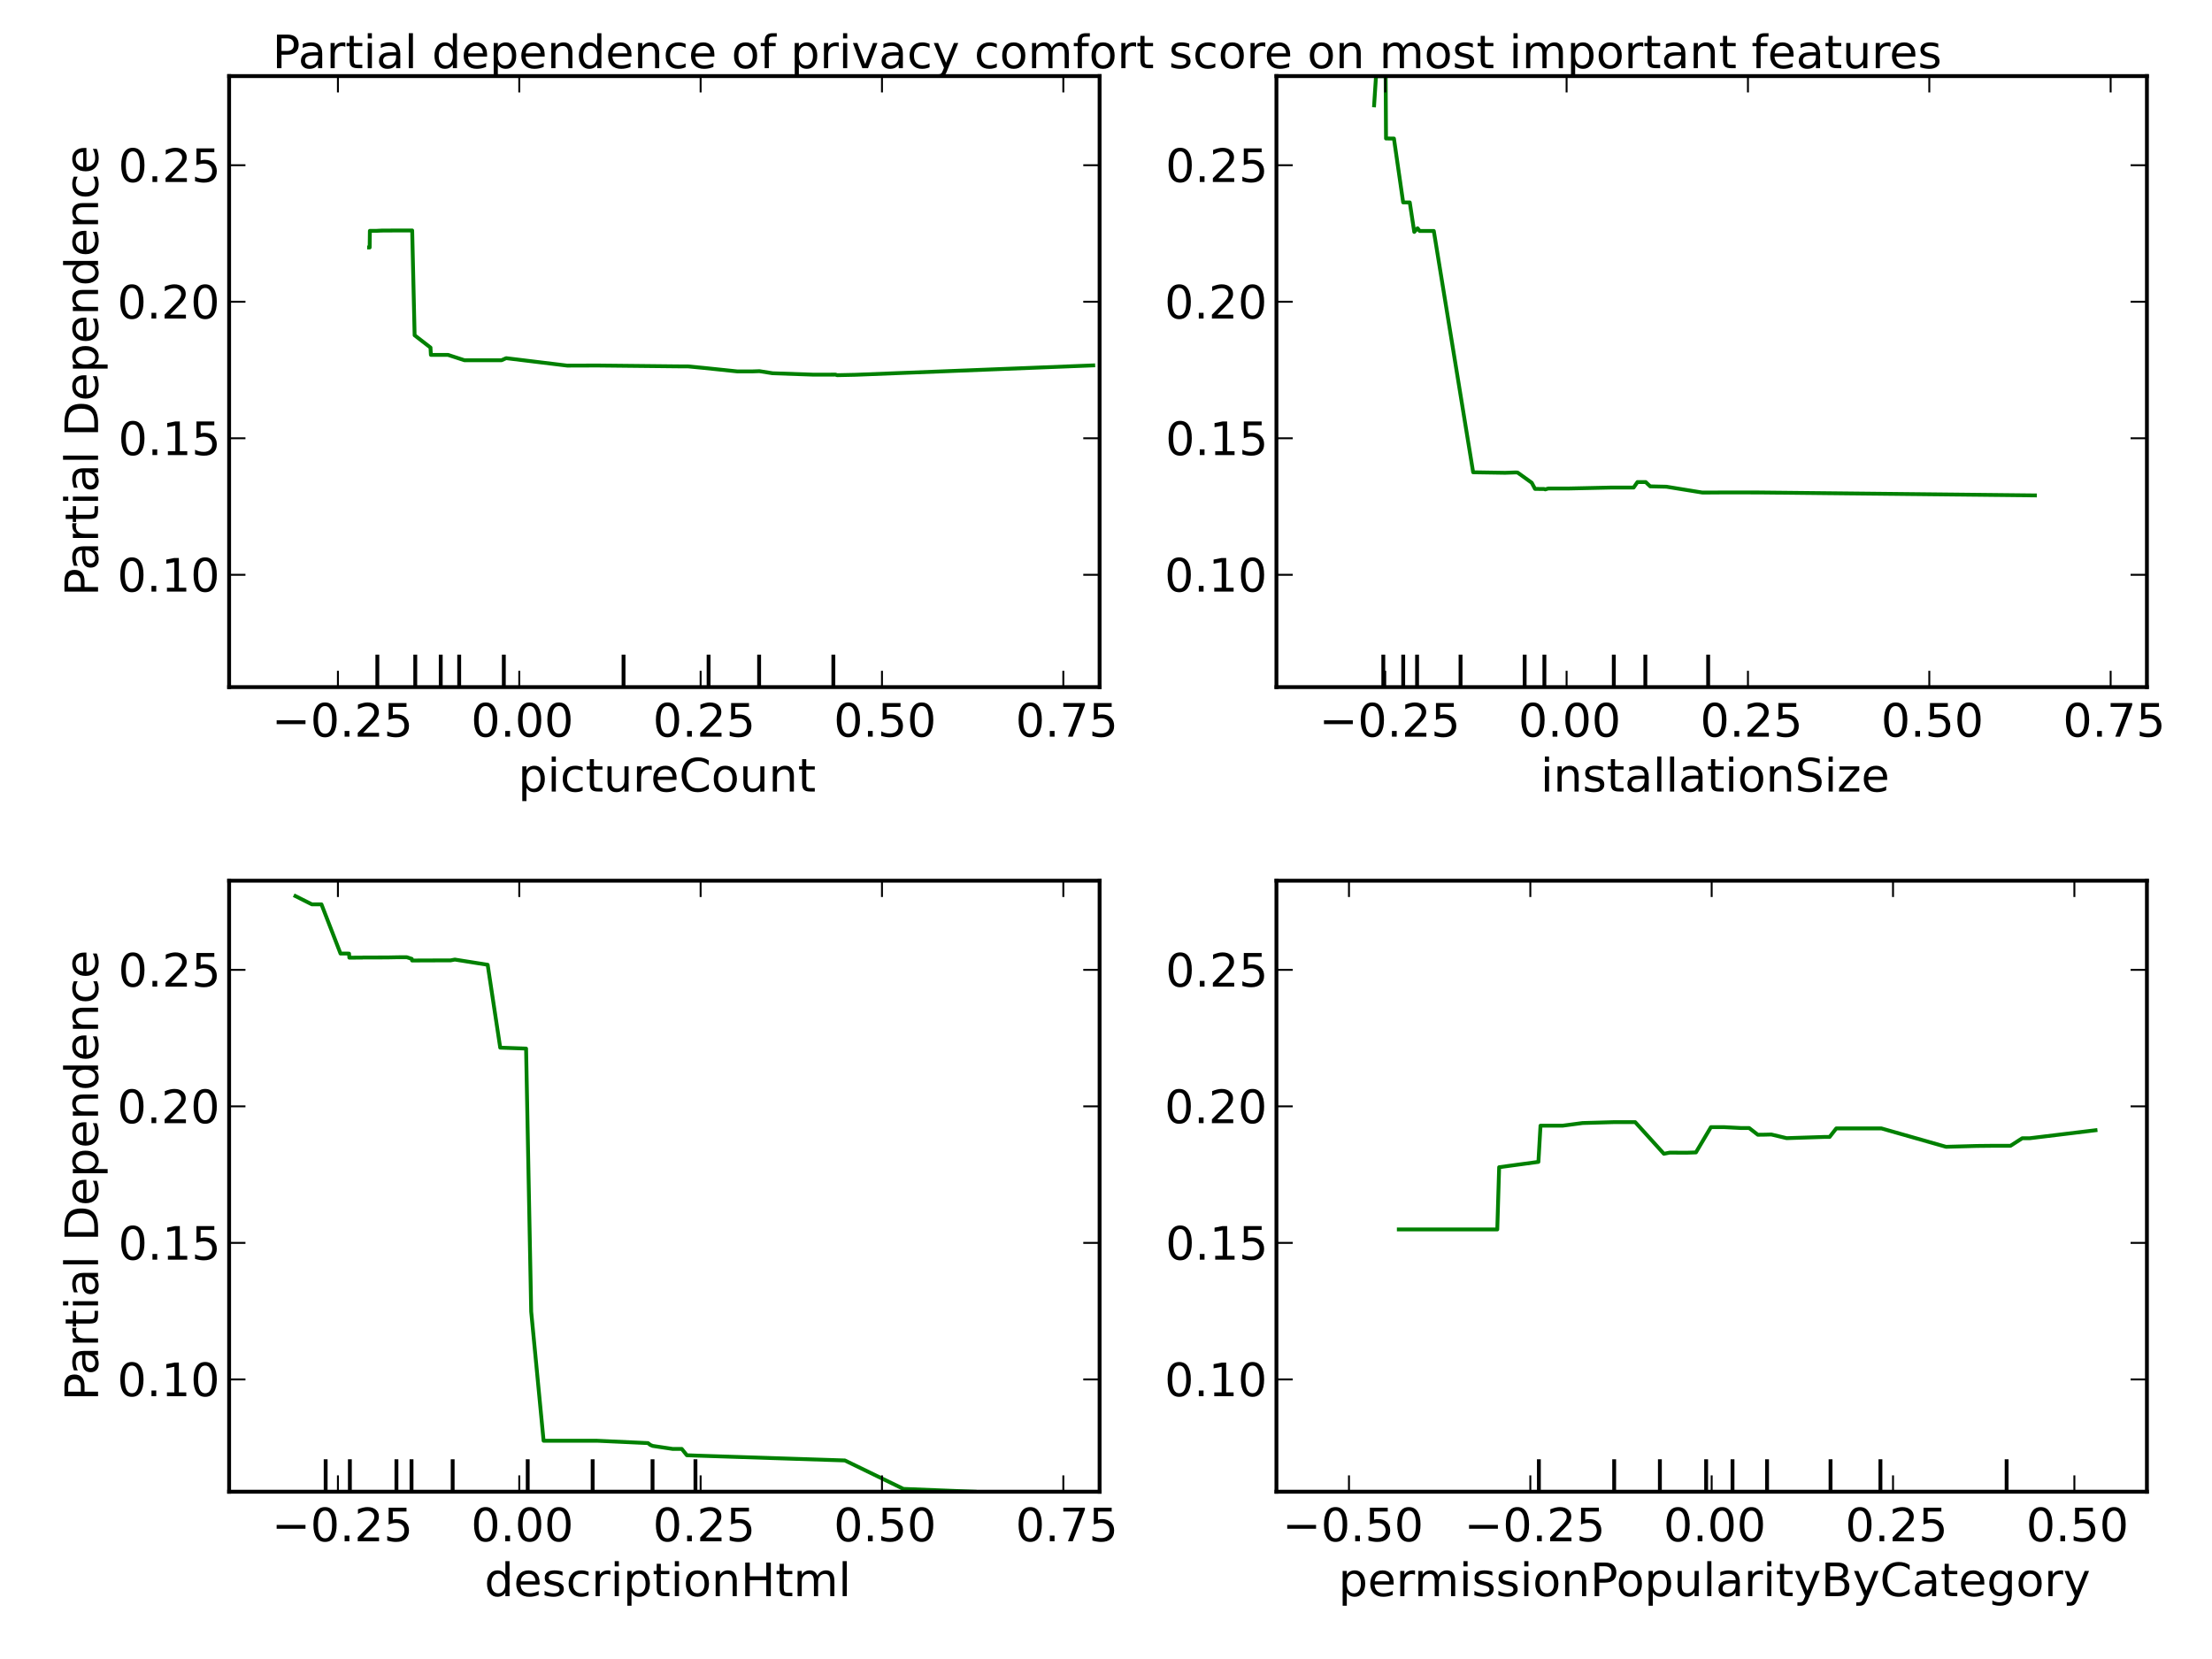 <?xml version="1.0" encoding="utf-8" standalone="no"?>
<!DOCTYPE svg PUBLIC "-//W3C//DTD SVG 1.1//EN"
  "http://www.w3.org/Graphics/SVG/1.1/DTD/svg11.dtd">
<!-- Created with matplotlib (http://matplotlib.sourceforge.net/) -->
<svg height="432pt" version="1.1" viewBox="0 0 576 432" width="576pt" xmlns="http://www.w3.org/2000/svg" xmlns:xlink="http://www.w3.org/1999/xlink">
 <defs>
  <style type="text/css">
*{stroke-linecap:square;stroke-linejoin:round;}
  </style>
 </defs>
 <g id="figure_1">
  <g id="patch_1">
   <path d="
M0 432
L576 432
L576 0
L0 0
z
" style="fill:#ffffff;"/>
  </g>
  <g id="axes_1">
   <g id="patch_2">
    <path d="
M59.662 178.92
L286.333 178.92
L286.333 19.815
L59.662 19.815
z
" style="fill:#ffffff;"/>
   </g>
   <g id="LineCollection_1">
    <defs>
     <path d="
M98.259 -253.08
L98.259 -261.035" id="C0_0_a1cdeec7b5"/>
     <path d="
M108.133 -253.08
L108.133 -261.035" id="C0_1_0ff97a8baa"/>
     <path d="
M114.767 -253.08
L114.767 -261.035" id="C0_2_08594d9bef"/>
     <path d="
M119.572 -253.08
L119.572 -261.035" id="C0_3_84d03502d4"/>
     <path d="
M131.195 -253.08
L131.195 -261.035" id="C0_4_4e6d8c93ed"/>
     <path d="
M162.37 -253.08
L162.37 -261.035" id="C0_5_e7f778799e"/>
     <path d="
M184.515 -253.08
L184.515 -261.035" id="C0_6_6a0d3eed7d"/>
     <path d="
M197.674 -253.08
L197.674 -261.035" id="C0_7_5eb84735b6"/>
     <path d="
M217.004 -253.08
L217.004 -261.035" id="C0_8_cfc1503bc3"/>
    </defs>
    <g clip-path="url(#p0e1198cb19)">
     <use style="fill:none;stroke:#000000;stroke-linecap:butt;" x="0" xlink:href="#C0_0_a1cdeec7b5" y="432.0"/>
    </g>
    <g clip-path="url(#p0e1198cb19)">
     <use style="fill:none;stroke:#000000;stroke-linecap:butt;" x="0" xlink:href="#C0_1_0ff97a8baa" y="432.0"/>
    </g>
    <g clip-path="url(#p0e1198cb19)">
     <use style="fill:none;stroke:#000000;stroke-linecap:butt;" x="0" xlink:href="#C0_2_08594d9bef" y="432.0"/>
    </g>
    <g clip-path="url(#p0e1198cb19)">
     <use style="fill:none;stroke:#000000;stroke-linecap:butt;" x="0" xlink:href="#C0_3_84d03502d4" y="432.0"/>
    </g>
    <g clip-path="url(#p0e1198cb19)">
     <use style="fill:none;stroke:#000000;stroke-linecap:butt;" x="0" xlink:href="#C0_4_4e6d8c93ed" y="432.0"/>
    </g>
    <g clip-path="url(#p0e1198cb19)">
     <use style="fill:none;stroke:#000000;stroke-linecap:butt;" x="0" xlink:href="#C0_5_e7f778799e" y="432.0"/>
    </g>
    <g clip-path="url(#p0e1198cb19)">
     <use style="fill:none;stroke:#000000;stroke-linecap:butt;" x="0" xlink:href="#C0_6_6a0d3eed7d" y="432.0"/>
    </g>
    <g clip-path="url(#p0e1198cb19)">
     <use style="fill:none;stroke:#000000;stroke-linecap:butt;" x="0" xlink:href="#C0_7_5eb84735b6" y="432.0"/>
    </g>
    <g clip-path="url(#p0e1198cb19)">
     <use style="fill:none;stroke:#000000;stroke-linecap:butt;" x="0" xlink:href="#C0_8_cfc1503bc3" y="432.0"/>
    </g>
   </g>
   <g id="line2d_1">
    <path clip-path="url(#p0e1198cb19)" d="
M96.102 64.443
L96.261 64.443
L96.314 60.112
L97.956 60.112
L99.333 60.043
L103.359 60.018
L107.332 60.018
L107.967 87.308
L112.099 90.503
L112.205 92.409
L113.582 92.409
L114.959 92.409
L115.966 92.409
L116.496 92.412
L116.654 92.412
L120.945 93.809
L122.958 93.809
L123.064 93.809
L130.586 93.809
L131.804 93.269
L147.695 95.203
L153.893 95.183
L156.064 95.183
L175.769 95.394
L177.147 95.405
L179.107 95.405
L183.291 95.808
L192.031 96.718
L194.68 96.718
L195.792 96.718
L197.752 96.65
L201.195 97.195
L211.683 97.556
L215.02 97.556
L217.563 97.549
L217.987 97.696
L222.754 97.594
L284.677 95.149" style="fill:none;stroke:#008000;"/>
   </g>
   <g id="matplotlib.axis_1">
    <g id="xtick_1">
     <g id="line2d_2">
      <defs>
       <path d="
M0 0
L0 -4" id="m0012dd4eef" style="stroke:#000000;stroke-linecap:butt;stroke-width:0.5;"/>
      </defs>
      <g>
       <use style="stroke:#000000;stroke-linecap:butt;stroke-width:0.5;" x="87.995" xlink:href="#m0012dd4eef" y="178.92"/>
      </g>
     </g>
     <g id="line2d_3">
      <defs>
       <path d="
M0 0
L0 4" id="m476344969c" style="stroke:#000000;stroke-linecap:butt;stroke-width:0.5;"/>
      </defs>
      <g>
       <use style="stroke:#000000;stroke-linecap:butt;stroke-width:0.5;" x="87.995" xlink:href="#m476344969c" y="19.815"/>
      </g>
     </g>
     <g id="text_1">
      <!-- −0.25 -->
      <defs>
       <path d="
M31.781 66.406
Q24.172 66.406 20.328 58.906
Q16.5 51.422 16.5 36.375
Q16.5 21.391 20.328 13.891
Q24.172 6.391 31.781 6.391
Q39.453 6.391 43.281 13.891
Q47.125 21.391 47.125 36.375
Q47.125 51.422 43.281 58.906
Q39.453 66.406 31.781 66.406
M31.781 74.219
Q44.047 74.219 50.516 64.516
Q56.984 54.828 56.984 36.375
Q56.984 17.969 50.516 8.266
Q44.047 -1.422 31.781 -1.422
Q19.531 -1.422 13.062 8.266
Q6.594 17.969 6.594 36.375
Q6.594 54.828 13.062 64.516
Q19.531 74.219 31.781 74.219" id="DejaVuSans-30"/>
       <path d="
M10.688 12.406
L21 12.406
L21 0
L10.688 0
z
" id="DejaVuSans-2e"/>
       <path d="
M10.797 72.906
L49.516 72.906
L49.516 64.594
L19.828 64.594
L19.828 46.734
Q21.969 47.469 24.109 47.828
Q26.266 48.188 28.422 48.188
Q40.625 48.188 47.75 41.5
Q54.891 34.812 54.891 23.391
Q54.891 11.625 47.562 5.094
Q40.234 -1.422 26.906 -1.422
Q22.312 -1.422 17.547 -0.641
Q12.797 0.141 7.719 1.703
L7.719 11.625
Q12.109 9.234 16.797 8.062
Q21.484 6.891 26.703 6.891
Q35.156 6.891 40.078 11.328
Q45.016 15.766 45.016 23.391
Q45.016 31 40.078 35.438
Q35.156 39.891 26.703 39.891
Q22.75 39.891 18.812 39.016
Q14.891 38.141 10.797 36.281
z
" id="DejaVuSans-35"/>
       <path d="
M19.188 8.297
L53.609 8.297
L53.609 0
L7.328 0
L7.328 8.297
Q12.938 14.109 22.625 23.891
Q32.328 33.688 34.812 36.531
Q39.547 41.844 41.422 45.531
Q43.312 49.219 43.312 52.781
Q43.312 58.594 39.234 62.25
Q35.156 65.922 28.609 65.922
Q23.969 65.922 18.812 64.312
Q13.672 62.703 7.812 59.422
L7.812 69.391
Q13.766 71.781 18.938 73
Q24.125 74.219 28.422 74.219
Q39.75 74.219 46.484 68.547
Q53.219 62.891 53.219 53.422
Q53.219 48.922 51.531 44.891
Q49.859 40.875 45.406 35.406
Q44.188 33.984 37.641 27.219
Q31.109 20.453 19.188 8.297" id="DejaVuSans-32"/>
       <path d="
M10.594 35.5
L73.188 35.5
L73.188 27.203
L10.594 27.203
z
" id="DejaVuSans-2212"/>
      </defs>
      <g transform="translate(70.768 191.826)scale(0.12 -0.12)">
       <use xlink:href="#DejaVuSans-2212"/>
       <use x="83.789" xlink:href="#DejaVuSans-30"/>
       <use x="147.412" xlink:href="#DejaVuSans-2e"/>
       <use x="179.199" xlink:href="#DejaVuSans-32"/>
       <use x="242.822" xlink:href="#DejaVuSans-35"/>
      </g>
     </g>
    </g>
    <g id="xtick_2">
     <g id="line2d_4">
      <g>
       <use style="stroke:#000000;stroke-linecap:butt;stroke-width:0.5;" x="135.219" xlink:href="#m0012dd4eef" y="178.92"/>
      </g>
     </g>
     <g id="line2d_5">
      <g>
       <use style="stroke:#000000;stroke-linecap:butt;stroke-width:0.5;" x="135.219" xlink:href="#m476344969c" y="19.815"/>
      </g>
     </g>
     <g id="text_2">
      <!-- 0.00 -->
      <g transform="translate(122.653 191.826)scale(0.12 -0.12)">
       <use xlink:href="#DejaVuSans-30"/>
       <use x="63.623" xlink:href="#DejaVuSans-2e"/>
       <use x="95.41" xlink:href="#DejaVuSans-30"/>
       <use x="159.033" xlink:href="#DejaVuSans-30"/>
      </g>
     </g>
    </g>
    <g id="xtick_3">
     <g id="line2d_6">
      <g>
       <use style="stroke:#000000;stroke-linecap:butt;stroke-width:0.5;" x="182.442" xlink:href="#m0012dd4eef" y="178.92"/>
      </g>
     </g>
     <g id="line2d_7">
      <g>
       <use style="stroke:#000000;stroke-linecap:butt;stroke-width:0.5;" x="182.442" xlink:href="#m476344969c" y="19.815"/>
      </g>
     </g>
     <g id="text_3">
      <!-- 0.25 -->
      <g transform="translate(170.002 191.826)scale(0.12 -0.12)">
       <use xlink:href="#DejaVuSans-30"/>
       <use x="63.623" xlink:href="#DejaVuSans-2e"/>
       <use x="95.41" xlink:href="#DejaVuSans-32"/>
       <use x="159.033" xlink:href="#DejaVuSans-35"/>
      </g>
     </g>
    </g>
    <g id="xtick_4">
     <g id="line2d_8">
      <g>
       <use style="stroke:#000000;stroke-linecap:butt;stroke-width:0.5;" x="229.665" xlink:href="#m0012dd4eef" y="178.92"/>
      </g>
     </g>
     <g id="line2d_9">
      <g>
       <use style="stroke:#000000;stroke-linecap:butt;stroke-width:0.5;" x="229.665" xlink:href="#m476344969c" y="19.815"/>
      </g>
     </g>
     <g id="text_4">
      <!-- 0.50 -->
      <g transform="translate(217.099 191.826)scale(0.12 -0.12)">
       <use xlink:href="#DejaVuSans-30"/>
       <use x="63.623" xlink:href="#DejaVuSans-2e"/>
       <use x="95.41" xlink:href="#DejaVuSans-35"/>
       <use x="159.033" xlink:href="#DejaVuSans-30"/>
      </g>
     </g>
    </g>
    <g id="xtick_5">
     <g id="line2d_10">
      <g>
       <use style="stroke:#000000;stroke-linecap:butt;stroke-width:0.5;" x="276.888" xlink:href="#m0012dd4eef" y="178.92"/>
      </g>
     </g>
     <g id="line2d_11">
      <g>
       <use style="stroke:#000000;stroke-linecap:butt;stroke-width:0.5;" x="276.888" xlink:href="#m476344969c" y="19.815"/>
      </g>
     </g>
     <g id="text_5">
      <!-- 0.75 -->
      <defs>
       <path d="
M8.203 72.906
L55.078 72.906
L55.078 68.703
L28.609 0
L18.312 0
L43.219 64.594
L8.203 64.594
z
" id="DejaVuSans-37"/>
      </defs>
      <g transform="translate(264.448 191.826)scale(0.12 -0.12)">
       <use xlink:href="#DejaVuSans-30"/>
       <use x="63.623" xlink:href="#DejaVuSans-2e"/>
       <use x="95.41" xlink:href="#DejaVuSans-37"/>
       <use x="159.033" xlink:href="#DejaVuSans-35"/>
      </g>
     </g>
    </g>
    <g id="text_6">
     <!-- pictureCount -->
     <defs>
      <path d="
M54.891 33.016
L54.891 0
L45.906 0
L45.906 32.719
Q45.906 40.484 42.875 44.328
Q39.844 48.188 33.797 48.188
Q26.516 48.188 22.312 43.547
Q18.109 38.922 18.109 30.906
L18.109 0
L9.078 0
L9.078 54.688
L18.109 54.688
L18.109 46.188
Q21.344 51.125 25.703 53.562
Q30.078 56 35.797 56
Q45.219 56 50.047 50.172
Q54.891 44.344 54.891 33.016" id="DejaVuSans-6e"/>
      <path d="
M30.609 48.391
Q23.391 48.391 19.188 42.75
Q14.984 37.109 14.984 27.297
Q14.984 17.484 19.156 11.844
Q23.344 6.203 30.609 6.203
Q37.797 6.203 41.984 11.859
Q46.188 17.531 46.188 27.297
Q46.188 37.016 41.984 42.703
Q37.797 48.391 30.609 48.391
M30.609 56
Q42.328 56 49.016 48.375
Q55.719 40.766 55.719 27.297
Q55.719 13.875 49.016 6.219
Q42.328 -1.422 30.609 -1.422
Q18.844 -1.422 12.172 6.219
Q5.516 13.875 5.516 27.297
Q5.516 40.766 12.172 48.375
Q18.844 56 30.609 56" id="DejaVuSans-6f"/>
      <path d="
M64.406 67.281
L64.406 56.891
Q59.422 61.531 53.781 63.812
Q48.141 66.109 41.797 66.109
Q29.297 66.109 22.656 58.469
Q16.016 50.828 16.016 36.375
Q16.016 21.969 22.656 14.328
Q29.297 6.688 41.797 6.688
Q48.141 6.688 53.781 8.984
Q59.422 11.281 64.406 15.922
L64.406 5.609
Q59.234 2.094 53.438 0.328
Q47.656 -1.422 41.219 -1.422
Q24.656 -1.422 15.125 8.703
Q5.609 18.844 5.609 36.375
Q5.609 53.953 15.125 64.078
Q24.656 74.219 41.219 74.219
Q47.75 74.219 53.531 72.484
Q59.328 70.75 64.406 67.281" id="DejaVuSans-43"/>
      <path d="
M18.109 8.203
L18.109 -20.797
L9.078 -20.797
L9.078 54.688
L18.109 54.688
L18.109 46.391
Q20.953 51.266 25.266 53.625
Q29.594 56 35.594 56
Q45.562 56 51.781 48.094
Q58.016 40.188 58.016 27.297
Q58.016 14.406 51.781 6.484
Q45.562 -1.422 35.594 -1.422
Q29.594 -1.422 25.266 0.953
Q20.953 3.328 18.109 8.203
M48.688 27.297
Q48.688 37.203 44.609 42.844
Q40.531 48.484 33.406 48.484
Q26.266 48.484 22.188 42.844
Q18.109 37.203 18.109 27.297
Q18.109 17.391 22.188 11.75
Q26.266 6.109 33.406 6.109
Q40.531 6.109 44.609 11.75
Q48.688 17.391 48.688 27.297" id="DejaVuSans-70"/>
      <path d="
M9.422 54.688
L18.406 54.688
L18.406 0
L9.422 0
z

M9.422 75.984
L18.406 75.984
L18.406 64.594
L9.422 64.594
z
" id="DejaVuSans-69"/>
      <path d="
M8.5 21.578
L8.5 54.688
L17.484 54.688
L17.484 21.922
Q17.484 14.156 20.5 10.266
Q23.531 6.391 29.594 6.391
Q36.859 6.391 41.078 11.031
Q45.312 15.672 45.312 23.688
L45.312 54.688
L54.297 54.688
L54.297 0
L45.312 0
L45.312 8.406
Q42.047 3.422 37.719 1
Q33.406 -1.422 27.688 -1.422
Q18.266 -1.422 13.375 4.438
Q8.5 10.297 8.5 21.578
M31.109 56
z
" id="DejaVuSans-75"/>
      <path d="
M18.312 70.219
L18.312 54.688
L36.812 54.688
L36.812 47.703
L18.312 47.703
L18.312 18.016
Q18.312 11.328 20.141 9.422
Q21.969 7.516 27.594 7.516
L36.812 7.516
L36.812 0
L27.594 0
Q17.188 0 13.234 3.875
Q9.281 7.766 9.281 18.016
L9.281 47.703
L2.688 47.703
L2.688 54.688
L9.281 54.688
L9.281 70.219
z
" id="DejaVuSans-74"/>
      <path d="
M56.203 29.594
L56.203 25.203
L14.891 25.203
Q15.484 15.922 20.484 11.062
Q25.484 6.203 34.422 6.203
Q39.594 6.203 44.453 7.469
Q49.312 8.734 54.109 11.281
L54.109 2.781
Q49.266 0.734 44.188 -0.344
Q39.109 -1.422 33.891 -1.422
Q20.797 -1.422 13.156 6.188
Q5.516 13.812 5.516 26.812
Q5.516 40.234 12.766 48.109
Q20.016 56 32.328 56
Q43.359 56 49.781 48.891
Q56.203 41.797 56.203 29.594
M47.219 32.234
Q47.125 39.594 43.094 43.984
Q39.062 48.391 32.422 48.391
Q24.906 48.391 20.391 44.141
Q15.875 39.891 15.188 32.172
z
" id="DejaVuSans-65"/>
      <path d="
M48.781 52.594
L48.781 44.188
Q44.969 46.297 41.141 47.344
Q37.312 48.391 33.406 48.391
Q24.656 48.391 19.812 42.844
Q14.984 37.312 14.984 27.297
Q14.984 17.281 19.812 11.734
Q24.656 6.203 33.406 6.203
Q37.312 6.203 41.141 7.25
Q44.969 8.297 48.781 10.406
L48.781 2.094
Q45.016 0.344 40.984 -0.531
Q36.969 -1.422 32.422 -1.422
Q20.062 -1.422 12.781 6.344
Q5.516 14.109 5.516 27.297
Q5.516 40.672 12.859 48.328
Q20.219 56 33.016 56
Q37.156 56 41.109 55.141
Q45.062 54.297 48.781 52.594" id="DejaVuSans-63"/>
      <path d="
M41.109 46.297
Q39.594 47.172 37.812 47.578
Q36.031 48 33.891 48
Q26.266 48 22.188 43.047
Q18.109 38.094 18.109 28.812
L18.109 0
L9.078 0
L9.078 54.688
L18.109 54.688
L18.109 46.188
Q20.953 51.172 25.484 53.578
Q30.031 56 36.531 56
Q37.453 56 38.578 55.875
Q39.703 55.766 41.062 55.516
z
" id="DejaVuSans-72"/>
     </defs>
     <g transform="translate(134.914 206.115)scale(0.12 -0.12)">
      <use xlink:href="#DejaVuSans-70"/>
      <use x="63.477" xlink:href="#DejaVuSans-69"/>
      <use x="91.26" xlink:href="#DejaVuSans-63"/>
      <use x="146.24" xlink:href="#DejaVuSans-74"/>
      <use x="185.449" xlink:href="#DejaVuSans-75"/>
      <use x="248.828" xlink:href="#DejaVuSans-72"/>
      <use x="287.691" xlink:href="#DejaVuSans-65"/>
      <use x="349.215" xlink:href="#DejaVuSans-43"/>
      <use x="419.039" xlink:href="#DejaVuSans-6f"/>
      <use x="480.221" xlink:href="#DejaVuSans-75"/>
      <use x="543.6" xlink:href="#DejaVuSans-6e"/>
      <use x="606.979" xlink:href="#DejaVuSans-74"/>
     </g>
    </g>
   </g>
   <g id="matplotlib.axis_2">
    <g id="ytick_1">
     <g id="line2d_12">
      <defs>
       <path d="
M0 0
L4 0" id="me8a85f7bf6" style="stroke:#000000;stroke-linecap:butt;stroke-width:0.5;"/>
      </defs>
      <g>
       <use style="stroke:#000000;stroke-linecap:butt;stroke-width:0.5;" x="59.662" xlink:href="#me8a85f7bf6" y="149.679"/>
      </g>
     </g>
     <g id="line2d_13">
      <defs>
       <path d="
M0 0
L-4 0" id="m1a32005dea" style="stroke:#000000;stroke-linecap:butt;stroke-width:0.5;"/>
      </defs>
      <g>
       <use style="stroke:#000000;stroke-linecap:butt;stroke-width:0.5;" x="286.332" xlink:href="#m1a32005dea" y="149.679"/>
      </g>
     </g>
     <g id="text_7">
      <!-- 0.10 -->
      <defs>
       <path d="
M12.406 8.297
L28.516 8.297
L28.516 63.922
L10.984 60.406
L10.984 69.391
L28.422 72.906
L38.281 72.906
L38.281 8.297
L54.391 8.297
L54.391 0
L12.406 0
z
" id="DejaVuSans-31"/>
      </defs>
      <g transform="translate(30.531 154.047)scale(0.12 -0.12)">
       <use xlink:href="#DejaVuSans-30"/>
       <use x="63.623" xlink:href="#DejaVuSans-2e"/>
       <use x="95.41" xlink:href="#DejaVuSans-31"/>
       <use x="159.033" xlink:href="#DejaVuSans-30"/>
      </g>
     </g>
    </g>
    <g id="ytick_2">
     <g id="line2d_14">
      <g>
       <use style="stroke:#000000;stroke-linecap:butt;stroke-width:0.5;" x="59.662" xlink:href="#me8a85f7bf6" y="114.127"/>
      </g>
     </g>
     <g id="line2d_15">
      <g>
       <use style="stroke:#000000;stroke-linecap:butt;stroke-width:0.5;" x="286.332" xlink:href="#m1a32005dea" y="114.127"/>
      </g>
     </g>
     <g id="text_8">
      <!-- 0.15 -->
      <g transform="translate(30.782 118.495)scale(0.12 -0.12)">
       <use xlink:href="#DejaVuSans-30"/>
       <use x="63.623" xlink:href="#DejaVuSans-2e"/>
       <use x="95.41" xlink:href="#DejaVuSans-31"/>
       <use x="159.033" xlink:href="#DejaVuSans-35"/>
      </g>
     </g>
    </g>
    <g id="ytick_3">
     <g id="line2d_16">
      <g>
       <use style="stroke:#000000;stroke-linecap:butt;stroke-width:0.5;" x="59.662" xlink:href="#me8a85f7bf6" y="78.574"/>
      </g>
     </g>
     <g id="line2d_17">
      <g>
       <use style="stroke:#000000;stroke-linecap:butt;stroke-width:0.5;" x="286.332" xlink:href="#m1a32005dea" y="78.574"/>
      </g>
     </g>
     <g id="text_9">
      <!-- 0.20 -->
      <g transform="translate(30.531 82.942)scale(0.12 -0.12)">
       <use xlink:href="#DejaVuSans-30"/>
       <use x="63.623" xlink:href="#DejaVuSans-2e"/>
       <use x="95.41" xlink:href="#DejaVuSans-32"/>
       <use x="159.033" xlink:href="#DejaVuSans-30"/>
      </g>
     </g>
    </g>
    <g id="ytick_4">
     <g id="line2d_18">
      <g>
       <use style="stroke:#000000;stroke-linecap:butt;stroke-width:0.5;" x="59.662" xlink:href="#me8a85f7bf6" y="43.021"/>
      </g>
     </g>
     <g id="line2d_19">
      <g>
       <use style="stroke:#000000;stroke-linecap:butt;stroke-width:0.5;" x="286.332" xlink:href="#m1a32005dea" y="43.021"/>
      </g>
     </g>
     <g id="text_10">
      <!-- 0.25 -->
      <g transform="translate(30.782 47.389)scale(0.12 -0.12)">
       <use xlink:href="#DejaVuSans-30"/>
       <use x="63.623" xlink:href="#DejaVuSans-2e"/>
       <use x="95.41" xlink:href="#DejaVuSans-32"/>
       <use x="159.033" xlink:href="#DejaVuSans-35"/>
      </g>
     </g>
    </g>
    <g id="text_11">
     <!-- Partial Dependence -->
     <defs>
      <path d="
M9.422 75.984
L18.406 75.984
L18.406 0
L9.422 0
z
" id="DejaVuSans-6c"/>
      <path d="
M19.672 64.797
L19.672 8.109
L31.594 8.109
Q46.688 8.109 53.688 14.938
Q60.688 21.781 60.688 36.531
Q60.688 51.172 53.688 57.984
Q46.688 64.797 31.594 64.797
z

M9.812 72.906
L30.078 72.906
Q51.266 72.906 61.172 64.094
Q71.094 55.281 71.094 36.531
Q71.094 17.672 61.125 8.828
Q51.172 0 30.078 0
L9.812 0
z
" id="DejaVuSans-44"/>
      <path id="DejaVuSans-20"/>
      <path d="
M45.406 46.391
L45.406 75.984
L54.391 75.984
L54.391 0
L45.406 0
L45.406 8.203
Q42.578 3.328 38.25 0.953
Q33.938 -1.422 27.875 -1.422
Q17.969 -1.422 11.734 6.484
Q5.516 14.406 5.516 27.297
Q5.516 40.188 11.734 48.094
Q17.969 56 27.875 56
Q33.938 56 38.25 53.625
Q42.578 51.266 45.406 46.391
M14.797 27.297
Q14.797 17.391 18.875 11.75
Q22.953 6.109 30.078 6.109
Q37.203 6.109 41.297 11.75
Q45.406 17.391 45.406 27.297
Q45.406 37.203 41.297 42.844
Q37.203 48.484 30.078 48.484
Q22.953 48.484 18.875 42.844
Q14.797 37.203 14.797 27.297" id="DejaVuSans-64"/>
      <path d="
M19.672 64.797
L19.672 37.406
L32.078 37.406
Q38.969 37.406 42.719 40.969
Q46.484 44.531 46.484 51.125
Q46.484 57.672 42.719 61.234
Q38.969 64.797 32.078 64.797
z

M9.812 72.906
L32.078 72.906
Q44.344 72.906 50.609 67.359
Q56.891 61.812 56.891 51.125
Q56.891 40.328 50.609 34.812
Q44.344 29.297 32.078 29.297
L19.672 29.297
L19.672 0
L9.812 0
z
" id="DejaVuSans-50"/>
      <path d="
M34.281 27.484
Q23.391 27.484 19.188 25
Q14.984 22.516 14.984 16.5
Q14.984 11.719 18.141 8.906
Q21.297 6.109 26.703 6.109
Q34.188 6.109 38.703 11.406
Q43.219 16.703 43.219 25.484
L43.219 27.484
z

M52.203 31.203
L52.203 0
L43.219 0
L43.219 8.297
Q40.141 3.328 35.547 0.953
Q30.953 -1.422 24.312 -1.422
Q15.922 -1.422 10.953 3.297
Q6 8.016 6 15.922
Q6 25.141 12.172 29.828
Q18.359 34.516 30.609 34.516
L43.219 34.516
L43.219 35.406
Q43.219 41.609 39.141 45
Q35.062 48.391 27.688 48.391
Q23 48.391 18.547 47.266
Q14.109 46.141 10.016 43.891
L10.016 52.203
Q14.938 54.109 19.578 55.047
Q24.219 56 28.609 56
Q40.484 56 46.344 49.844
Q52.203 43.703 52.203 31.203" id="DejaVuSans-61"/>
     </defs>
     <g transform="translate(25.531 155.223)rotate(-90.0)scale(0.12 -0.12)">
      <use xlink:href="#DejaVuSans-50"/>
      <use x="55.803" xlink:href="#DejaVuSans-61"/>
      <use x="117.082" xlink:href="#DejaVuSans-72"/>
      <use x="158.195" xlink:href="#DejaVuSans-74"/>
      <use x="197.404" xlink:href="#DejaVuSans-69"/>
      <use x="225.188" xlink:href="#DejaVuSans-61"/>
      <use x="286.467" xlink:href="#DejaVuSans-6c"/>
      <use x="314.25" xlink:href="#DejaVuSans-20"/>
      <use x="346.037" xlink:href="#DejaVuSans-44"/>
      <use x="423.039" xlink:href="#DejaVuSans-65"/>
      <use x="484.562" xlink:href="#DejaVuSans-70"/>
      <use x="548.039" xlink:href="#DejaVuSans-65"/>
      <use x="609.562" xlink:href="#DejaVuSans-6e"/>
      <use x="672.941" xlink:href="#DejaVuSans-64"/>
      <use x="736.418" xlink:href="#DejaVuSans-65"/>
      <use x="797.941" xlink:href="#DejaVuSans-6e"/>
      <use x="861.32" xlink:href="#DejaVuSans-63"/>
      <use x="916.301" xlink:href="#DejaVuSans-65"/>
     </g>
    </g>
   </g>
   <g id="patch_3">
    <path d="
M59.662 19.815
L286.333 19.815" style="fill:none;stroke:#000000;"/>
   </g>
   <g id="patch_4">
    <path d="
M286.333 178.92
L286.333 19.815" style="fill:none;stroke:#000000;"/>
   </g>
   <g id="patch_5">
    <path d="
M59.662 178.92
L286.333 178.92" style="fill:none;stroke:#000000;"/>
   </g>
   <g id="patch_6">
    <path d="
M59.662 178.92
L59.662 19.815" style="fill:none;stroke:#000000;"/>
   </g>
  </g>
  <g id="axes_2">
   <g id="patch_7">
    <path d="
M332.382 178.92
L559.053 178.92
L559.053 19.815
L332.382 19.815
z
" style="fill:#ffffff;"/>
   </g>
   <g id="LineCollection_2">
    <defs>
     <path d="
M360.21 -253.08
L360.21 -261.035" id="C1_0_c8d936db8f"/>
     <path d="
M365.394 -253.08
L365.394 -261.035" id="C1_1_9dbbfb364b"/>
     <path d="
M369.002 -253.08
L369.002 -261.035" id="C1_2_2959cc5d1b"/>
     <path d="
M380.326 -253.08
L380.326 -261.035" id="C1_3_b24ca4d5f9"/>
     <path d="
M397.017 -253.08
L397.017 -261.035" id="C1_4_73c4daf745"/>
     <path d="
M402.158 -253.08
L402.158 -261.035" id="C1_5_24f18381d5"/>
     <path d="
M420.233 -253.08
L420.233 -261.035" id="C1_6_7af95dbe9d"/>
     <path d="
M428.444 -253.08
L428.444 -261.035" id="C1_7_df559f422a"/>
     <path d="
M444.8 -253.08
L444.8 -261.035" id="C1_8_53ffe9586b"/>
    </defs>
    <g clip-path="url(#pdaf7cf0994)">
     <use style="fill:none;stroke:#000000;stroke-linecap:butt;" x="0" xlink:href="#C1_0_c8d936db8f" y="432.0"/>
    </g>
    <g clip-path="url(#pdaf7cf0994)">
     <use style="fill:none;stroke:#000000;stroke-linecap:butt;" x="0" xlink:href="#C1_1_9dbbfb364b" y="432.0"/>
    </g>
    <g clip-path="url(#pdaf7cf0994)">
     <use style="fill:none;stroke:#000000;stroke-linecap:butt;" x="0" xlink:href="#C1_2_2959cc5d1b" y="432.0"/>
    </g>
    <g clip-path="url(#pdaf7cf0994)">
     <use style="fill:none;stroke:#000000;stroke-linecap:butt;" x="0" xlink:href="#C1_3_b24ca4d5f9" y="432.0"/>
    </g>
    <g clip-path="url(#pdaf7cf0994)">
     <use style="fill:none;stroke:#000000;stroke-linecap:butt;" x="0" xlink:href="#C1_4_73c4daf745" y="432.0"/>
    </g>
    <g clip-path="url(#pdaf7cf0994)">
     <use style="fill:none;stroke:#000000;stroke-linecap:butt;" x="0" xlink:href="#C1_5_24f18381d5" y="432.0"/>
    </g>
    <g clip-path="url(#pdaf7cf0994)">
     <use style="fill:none;stroke:#000000;stroke-linecap:butt;" x="0" xlink:href="#C1_6_7af95dbe9d" y="432.0"/>
    </g>
    <g clip-path="url(#pdaf7cf0994)">
     <use style="fill:none;stroke:#000000;stroke-linecap:butt;" x="0" xlink:href="#C1_7_df559f422a" y="432.0"/>
    </g>
    <g clip-path="url(#pdaf7cf0994)">
     <use style="fill:none;stroke:#000000;stroke-linecap:butt;" x="0" xlink:href="#C1_8_53ffe9586b" y="432.0"/>
    </g>
   </g>
   <g id="line2d_20">
    <path clip-path="url(#pdaf7cf0994)" d="
M357.815 27.436
L358.309 19.905
L358.451 19.822
L360.039 19.818
L360.819 19.815
L360.915 36.061
L362.976 36.072
L365.378 52.707
L365.777 52.707
L367.099 52.707
L368.268 60.386
L369.122 59.44
L369.685 60.146
L370.143 60.147
L373.36 60.147
L383.604 122.982
L391.924 123.116
L394.653 123.022
L395.17 123.044
L398.863 125.707
L399.715 127.303
L401.279 127.329
L402.048 127.329
L402.393 127.442
L403.151 127.203
L408.443 127.203
L419.656 126.956
L423.778 126.956
L425.396 126.956
L426.391 125.527
L428.53 125.527
L429.705 126.645
L433.938 126.742
L443.263 128.255
L445.234 128.255
L448.897 128.232
L458.166 128.242
L529.894 129.005" style="fill:none;stroke:#008000;"/>
   </g>
   <g id="matplotlib.axis_3">
    <g id="xtick_6">
     <g id="line2d_21">
      <g>
       <use style="stroke:#000000;stroke-linecap:butt;stroke-width:0.5;" x="360.715" xlink:href="#m0012dd4eef" y="178.92"/>
      </g>
     </g>
     <g id="line2d_22">
      <g>
       <use style="stroke:#000000;stroke-linecap:butt;stroke-width:0.5;" x="360.715" xlink:href="#m476344969c" y="19.815"/>
      </g>
     </g>
     <g id="text_12">
      <!-- −0.25 -->
      <g transform="translate(343.488 191.826)scale(0.12 -0.12)">
       <use xlink:href="#DejaVuSans-2212"/>
       <use x="83.789" xlink:href="#DejaVuSans-30"/>
       <use x="147.412" xlink:href="#DejaVuSans-2e"/>
       <use x="179.199" xlink:href="#DejaVuSans-32"/>
       <use x="242.822" xlink:href="#DejaVuSans-35"/>
      </g>
     </g>
    </g>
    <g id="xtick_7">
     <g id="line2d_23">
      <g>
       <use style="stroke:#000000;stroke-linecap:butt;stroke-width:0.5;" x="407.939" xlink:href="#m0012dd4eef" y="178.92"/>
      </g>
     </g>
     <g id="line2d_24">
      <g>
       <use style="stroke:#000000;stroke-linecap:butt;stroke-width:0.5;" x="407.939" xlink:href="#m476344969c" y="19.815"/>
      </g>
     </g>
     <g id="text_13">
      <!-- 0.00 -->
      <g transform="translate(395.373 191.826)scale(0.12 -0.12)">
       <use xlink:href="#DejaVuSans-30"/>
       <use x="63.623" xlink:href="#DejaVuSans-2e"/>
       <use x="95.41" xlink:href="#DejaVuSans-30"/>
       <use x="159.033" xlink:href="#DejaVuSans-30"/>
      </g>
     </g>
    </g>
    <g id="xtick_8">
     <g id="line2d_25">
      <g>
       <use style="stroke:#000000;stroke-linecap:butt;stroke-width:0.5;" x="455.162" xlink:href="#m0012dd4eef" y="178.92"/>
      </g>
     </g>
     <g id="line2d_26">
      <g>
       <use style="stroke:#000000;stroke-linecap:butt;stroke-width:0.5;" x="455.162" xlink:href="#m476344969c" y="19.815"/>
      </g>
     </g>
     <g id="text_14">
      <!-- 0.25 -->
      <g transform="translate(442.722 191.826)scale(0.12 -0.12)">
       <use xlink:href="#DejaVuSans-30"/>
       <use x="63.623" xlink:href="#DejaVuSans-2e"/>
       <use x="95.41" xlink:href="#DejaVuSans-32"/>
       <use x="159.033" xlink:href="#DejaVuSans-35"/>
      </g>
     </g>
    </g>
    <g id="xtick_9">
     <g id="line2d_27">
      <g>
       <use style="stroke:#000000;stroke-linecap:butt;stroke-width:0.5;" x="502.385" xlink:href="#m0012dd4eef" y="178.92"/>
      </g>
     </g>
     <g id="line2d_28">
      <g>
       <use style="stroke:#000000;stroke-linecap:butt;stroke-width:0.5;" x="502.385" xlink:href="#m476344969c" y="19.815"/>
      </g>
     </g>
     <g id="text_15">
      <!-- 0.50 -->
      <g transform="translate(489.819 191.826)scale(0.12 -0.12)">
       <use xlink:href="#DejaVuSans-30"/>
       <use x="63.623" xlink:href="#DejaVuSans-2e"/>
       <use x="95.41" xlink:href="#DejaVuSans-35"/>
       <use x="159.033" xlink:href="#DejaVuSans-30"/>
      </g>
     </g>
    </g>
    <g id="xtick_10">
     <g id="line2d_29">
      <g>
       <use style="stroke:#000000;stroke-linecap:butt;stroke-width:0.5;" x="549.608" xlink:href="#m0012dd4eef" y="178.92"/>
      </g>
     </g>
     <g id="line2d_30">
      <g>
       <use style="stroke:#000000;stroke-linecap:butt;stroke-width:0.5;" x="549.608" xlink:href="#m476344969c" y="19.815"/>
      </g>
     </g>
     <g id="text_16">
      <!-- 0.75 -->
      <g transform="translate(537.168 191.826)scale(0.12 -0.12)">
       <use xlink:href="#DejaVuSans-30"/>
       <use x="63.623" xlink:href="#DejaVuSans-2e"/>
       <use x="95.41" xlink:href="#DejaVuSans-37"/>
       <use x="159.033" xlink:href="#DejaVuSans-35"/>
      </g>
     </g>
    </g>
    <g id="text_17">
     <!-- installationSize -->
     <defs>
      <path d="
M53.516 70.516
L53.516 60.891
Q47.906 63.578 42.922 64.891
Q37.938 66.219 33.297 66.219
Q25.25 66.219 20.875 63.094
Q16.5 59.969 16.5 54.203
Q16.5 49.359 19.406 46.891
Q22.312 44.438 30.422 42.922
L36.375 41.703
Q47.406 39.594 52.656 34.297
Q57.906 29 57.906 20.125
Q57.906 9.516 50.797 4.047
Q43.703 -1.422 29.984 -1.422
Q24.812 -1.422 18.969 -0.25
Q13.141 0.922 6.891 3.219
L6.891 13.375
Q12.891 10.016 18.656 8.297
Q24.422 6.594 29.984 6.594
Q38.422 6.594 43.016 9.906
Q47.609 13.234 47.609 19.391
Q47.609 24.75 44.312 27.781
Q41.016 30.812 33.5 32.328
L27.484 33.5
Q16.453 35.688 11.516 40.375
Q6.594 45.062 6.594 53.422
Q6.594 63.094 13.406 68.656
Q20.219 74.219 32.172 74.219
Q37.312 74.219 42.625 73.281
Q47.953 72.359 53.516 70.516" id="DejaVuSans-53"/>
      <path d="
M5.516 54.688
L48.188 54.688
L48.188 46.484
L14.406 7.172
L48.188 7.172
L48.188 0
L4.297 0
L4.297 8.203
L38.094 47.516
L5.516 47.516
z
" id="DejaVuSans-7a"/>
      <path d="
M44.281 53.078
L44.281 44.578
Q40.484 46.531 36.375 47.5
Q32.281 48.484 27.875 48.484
Q21.188 48.484 17.844 46.438
Q14.5 44.391 14.5 40.281
Q14.5 37.156 16.891 35.375
Q19.281 33.594 26.516 31.984
L29.594 31.297
Q39.156 29.25 43.188 25.516
Q47.219 21.781 47.219 15.094
Q47.219 7.469 41.188 3.016
Q35.156 -1.422 24.609 -1.422
Q20.219 -1.422 15.453 -0.562
Q10.688 0.297 5.422 2
L5.422 11.281
Q10.406 8.688 15.234 7.391
Q20.062 6.109 24.812 6.109
Q31.156 6.109 34.562 8.281
Q37.984 10.453 37.984 14.406
Q37.984 18.062 35.516 20.016
Q33.062 21.969 24.703 23.781
L21.578 24.516
Q13.234 26.266 9.516 29.906
Q5.812 33.547 5.812 39.891
Q5.812 47.609 11.281 51.797
Q16.75 56 26.812 56
Q31.781 56 36.172 55.266
Q40.578 54.547 44.281 53.078" id="DejaVuSans-73"/>
     </defs>
     <g transform="translate(401.158 206.115)scale(0.12 -0.12)">
      <use xlink:href="#DejaVuSans-69"/>
      <use x="27.783" xlink:href="#DejaVuSans-6e"/>
      <use x="91.162" xlink:href="#DejaVuSans-73"/>
      <use x="143.262" xlink:href="#DejaVuSans-74"/>
      <use x="182.471" xlink:href="#DejaVuSans-61"/>
      <use x="243.75" xlink:href="#DejaVuSans-6c"/>
      <use x="271.533" xlink:href="#DejaVuSans-6c"/>
      <use x="299.316" xlink:href="#DejaVuSans-61"/>
      <use x="360.596" xlink:href="#DejaVuSans-74"/>
      <use x="399.805" xlink:href="#DejaVuSans-69"/>
      <use x="427.588" xlink:href="#DejaVuSans-6f"/>
      <use x="488.77" xlink:href="#DejaVuSans-6e"/>
      <use x="552.148" xlink:href="#DejaVuSans-53"/>
      <use x="615.625" xlink:href="#DejaVuSans-69"/>
      <use x="643.408" xlink:href="#DejaVuSans-7a"/>
      <use x="695.898" xlink:href="#DejaVuSans-65"/>
     </g>
    </g>
   </g>
   <g id="matplotlib.axis_4">
    <g id="ytick_5">
     <g id="line2d_31">
      <g>
       <use style="stroke:#000000;stroke-linecap:butt;stroke-width:0.5;" x="332.382" xlink:href="#me8a85f7bf6" y="149.679"/>
      </g>
     </g>
     <g id="line2d_32">
      <g>
       <use style="stroke:#000000;stroke-linecap:butt;stroke-width:0.5;" x="559.053" xlink:href="#m1a32005dea" y="149.679"/>
      </g>
     </g>
     <g id="text_18">
      <!-- 0.10 -->
      <g transform="translate(303.251 154.047)scale(0.12 -0.12)">
       <use xlink:href="#DejaVuSans-30"/>
       <use x="63.623" xlink:href="#DejaVuSans-2e"/>
       <use x="95.41" xlink:href="#DejaVuSans-31"/>
       <use x="159.033" xlink:href="#DejaVuSans-30"/>
      </g>
     </g>
    </g>
    <g id="ytick_6">
     <g id="line2d_33">
      <g>
       <use style="stroke:#000000;stroke-linecap:butt;stroke-width:0.5;" x="332.382" xlink:href="#me8a85f7bf6" y="114.127"/>
      </g>
     </g>
     <g id="line2d_34">
      <g>
       <use style="stroke:#000000;stroke-linecap:butt;stroke-width:0.5;" x="559.053" xlink:href="#m1a32005dea" y="114.127"/>
      </g>
     </g>
     <g id="text_19">
      <!-- 0.15 -->
      <g transform="translate(303.502 118.495)scale(0.12 -0.12)">
       <use xlink:href="#DejaVuSans-30"/>
       <use x="63.623" xlink:href="#DejaVuSans-2e"/>
       <use x="95.41" xlink:href="#DejaVuSans-31"/>
       <use x="159.033" xlink:href="#DejaVuSans-35"/>
      </g>
     </g>
    </g>
    <g id="ytick_7">
     <g id="line2d_35">
      <g>
       <use style="stroke:#000000;stroke-linecap:butt;stroke-width:0.5;" x="332.382" xlink:href="#me8a85f7bf6" y="78.574"/>
      </g>
     </g>
     <g id="line2d_36">
      <g>
       <use style="stroke:#000000;stroke-linecap:butt;stroke-width:0.5;" x="559.053" xlink:href="#m1a32005dea" y="78.574"/>
      </g>
     </g>
     <g id="text_20">
      <!-- 0.20 -->
      <g transform="translate(303.251 82.942)scale(0.12 -0.12)">
       <use xlink:href="#DejaVuSans-30"/>
       <use x="63.623" xlink:href="#DejaVuSans-2e"/>
       <use x="95.41" xlink:href="#DejaVuSans-32"/>
       <use x="159.033" xlink:href="#DejaVuSans-30"/>
      </g>
     </g>
    </g>
    <g id="ytick_8">
     <g id="line2d_37">
      <g>
       <use style="stroke:#000000;stroke-linecap:butt;stroke-width:0.5;" x="332.382" xlink:href="#me8a85f7bf6" y="43.021"/>
      </g>
     </g>
     <g id="line2d_38">
      <g>
       <use style="stroke:#000000;stroke-linecap:butt;stroke-width:0.5;" x="559.053" xlink:href="#m1a32005dea" y="43.021"/>
      </g>
     </g>
     <g id="text_21">
      <!-- 0.25 -->
      <g transform="translate(303.502 47.389)scale(0.12 -0.12)">
       <use xlink:href="#DejaVuSans-30"/>
       <use x="63.623" xlink:href="#DejaVuSans-2e"/>
       <use x="95.41" xlink:href="#DejaVuSans-32"/>
       <use x="159.033" xlink:href="#DejaVuSans-35"/>
      </g>
     </g>
    </g>
   </g>
   <g id="patch_8">
    <path d="
M332.382 19.815
L559.053 19.815" style="fill:none;stroke:#000000;"/>
   </g>
   <g id="patch_9">
    <path d="
M559.053 178.92
L559.053 19.815" style="fill:none;stroke:#000000;"/>
   </g>
   <g id="patch_10">
    <path d="
M332.382 178.92
L559.053 178.92" style="fill:none;stroke:#000000;"/>
   </g>
   <g id="patch_11">
    <path d="
M332.382 178.92
L332.382 19.815" style="fill:none;stroke:#000000;"/>
   </g>
  </g>
  <g id="axes_3">
   <g id="patch_12">
    <path d="
M59.662 388.44
L286.333 388.44
L286.333 229.335
L59.662 229.335
z
" style="fill:#ffffff;"/>
   </g>
   <g id="LineCollection_3">
    <defs>
     <path d="
M84.799 -43.56
L84.799 -51.515" id="C2_0_5a8efb147a"/>
     <path d="
M91.105 -43.56
L91.105 -51.515" id="C2_1_8f069ae327"/>
     <path d="
M103.233 -43.56
L103.233 -51.515" id="C2_2_3bf5d5d89f"/>
     <path d="
M107.159 -43.56
L107.159 -51.515" id="C2_3_47f8919e37"/>
     <path d="
M117.872 -43.56
L117.872 -51.515" id="C2_4_c0656eac78"/>
     <path d="
M137.417 -43.56
L137.417 -51.515" id="C2_5_4347b52d2c"/>
     <path d="
M154.326 -43.56
L154.326 -51.515" id="C2_6_f56d2e529a"/>
     <path d="
M169.921 -43.56
L169.921 -51.515" id="C2_7_cd2aa25229"/>
     <path d="
M181.094 -43.56
L181.094 -51.515" id="C2_8_096c36be43"/>
    </defs>
    <g clip-path="url(#pd2c14e961a)">
     <use style="fill:none;stroke:#000000;stroke-linecap:butt;" x="0" xlink:href="#C2_0_5a8efb147a" y="432.0"/>
    </g>
    <g clip-path="url(#pd2c14e961a)">
     <use style="fill:none;stroke:#000000;stroke-linecap:butt;" x="0" xlink:href="#C2_1_8f069ae327" y="432.0"/>
    </g>
    <g clip-path="url(#pd2c14e961a)">
     <use style="fill:none;stroke:#000000;stroke-linecap:butt;" x="0" xlink:href="#C2_2_3bf5d5d89f" y="432.0"/>
    </g>
    <g clip-path="url(#pd2c14e961a)">
     <use style="fill:none;stroke:#000000;stroke-linecap:butt;" x="0" xlink:href="#C2_3_47f8919e37" y="432.0"/>
    </g>
    <g clip-path="url(#pd2c14e961a)">
     <use style="fill:none;stroke:#000000;stroke-linecap:butt;" x="0" xlink:href="#C2_4_c0656eac78" y="432.0"/>
    </g>
    <g clip-path="url(#pd2c14e961a)">
     <use style="fill:none;stroke:#000000;stroke-linecap:butt;" x="0" xlink:href="#C2_5_4347b52d2c" y="432.0"/>
    </g>
    <g clip-path="url(#pd2c14e961a)">
     <use style="fill:none;stroke:#000000;stroke-linecap:butt;" x="0" xlink:href="#C2_6_f56d2e529a" y="432.0"/>
    </g>
    <g clip-path="url(#pd2c14e961a)">
     <use style="fill:none;stroke:#000000;stroke-linecap:butt;" x="0" xlink:href="#C2_7_cd2aa25229" y="432.0"/>
    </g>
    <g clip-path="url(#pd2c14e961a)">
     <use style="fill:none;stroke:#000000;stroke-linecap:butt;" x="0" xlink:href="#C2_8_096c36be43" y="432.0"/>
    </g>
   </g>
   <g id="line2d_39">
    <path clip-path="url(#pd2c14e961a)" d="
M76.931 233.337
L81.207 235.488
L81.691 235.488
L83.708 235.488
L88.669 248.307
L90.323 248.307
L90.888 248.314
L90.968 249.378
L94.397 249.358
L94.437 249.333
L100.77 249.32
L103.634 249.264
L104.118 249.262
L105.933 249.262
L107.022 249.62
L107.224 249.678
L107.304 250.114
L114.484 250.086
L117.307 250.086
L118.437 249.87
L126.988 251.224
L130.255 272.806
L136.991 273.047
L138.322 341.555
L141.549 375.169
L145.865 375.169
L154.134 375.169
L155.505 375.169
L168.736 375.779
L169.341 376.254
L169.946 376.511
L175.149 377.293
L177.529 377.293
L178.86 378.943
L181.724 379.051
L220.002 380.299
L235.249 387.705
L253.804 388.44" style="fill:none;stroke:#008000;"/>
   </g>
   <g id="matplotlib.axis_5">
    <g id="xtick_11">
     <g id="line2d_40">
      <g>
       <use style="stroke:#000000;stroke-linecap:butt;stroke-width:0.5;" x="87.995" xlink:href="#m0012dd4eef" y="388.44"/>
      </g>
     </g>
     <g id="line2d_41">
      <g>
       <use style="stroke:#000000;stroke-linecap:butt;stroke-width:0.5;" x="87.995" xlink:href="#m476344969c" y="229.335"/>
      </g>
     </g>
     <g id="text_22">
      <!-- −0.25 -->
      <g transform="translate(70.768 401.346)scale(0.12 -0.12)">
       <use xlink:href="#DejaVuSans-2212"/>
       <use x="83.789" xlink:href="#DejaVuSans-30"/>
       <use x="147.412" xlink:href="#DejaVuSans-2e"/>
       <use x="179.199" xlink:href="#DejaVuSans-32"/>
       <use x="242.822" xlink:href="#DejaVuSans-35"/>
      </g>
     </g>
    </g>
    <g id="xtick_12">
     <g id="line2d_42">
      <g>
       <use style="stroke:#000000;stroke-linecap:butt;stroke-width:0.5;" x="135.219" xlink:href="#m0012dd4eef" y="388.44"/>
      </g>
     </g>
     <g id="line2d_43">
      <g>
       <use style="stroke:#000000;stroke-linecap:butt;stroke-width:0.5;" x="135.219" xlink:href="#m476344969c" y="229.335"/>
      </g>
     </g>
     <g id="text_23">
      <!-- 0.00 -->
      <g transform="translate(122.653 401.346)scale(0.12 -0.12)">
       <use xlink:href="#DejaVuSans-30"/>
       <use x="63.623" xlink:href="#DejaVuSans-2e"/>
       <use x="95.41" xlink:href="#DejaVuSans-30"/>
       <use x="159.033" xlink:href="#DejaVuSans-30"/>
      </g>
     </g>
    </g>
    <g id="xtick_13">
     <g id="line2d_44">
      <g>
       <use style="stroke:#000000;stroke-linecap:butt;stroke-width:0.5;" x="182.442" xlink:href="#m0012dd4eef" y="388.44"/>
      </g>
     </g>
     <g id="line2d_45">
      <g>
       <use style="stroke:#000000;stroke-linecap:butt;stroke-width:0.5;" x="182.442" xlink:href="#m476344969c" y="229.335"/>
      </g>
     </g>
     <g id="text_24">
      <!-- 0.25 -->
      <g transform="translate(170.002 401.346)scale(0.12 -0.12)">
       <use xlink:href="#DejaVuSans-30"/>
       <use x="63.623" xlink:href="#DejaVuSans-2e"/>
       <use x="95.41" xlink:href="#DejaVuSans-32"/>
       <use x="159.033" xlink:href="#DejaVuSans-35"/>
      </g>
     </g>
    </g>
    <g id="xtick_14">
     <g id="line2d_46">
      <g>
       <use style="stroke:#000000;stroke-linecap:butt;stroke-width:0.5;" x="229.665" xlink:href="#m0012dd4eef" y="388.44"/>
      </g>
     </g>
     <g id="line2d_47">
      <g>
       <use style="stroke:#000000;stroke-linecap:butt;stroke-width:0.5;" x="229.665" xlink:href="#m476344969c" y="229.335"/>
      </g>
     </g>
     <g id="text_25">
      <!-- 0.50 -->
      <g transform="translate(217.099 401.346)scale(0.12 -0.12)">
       <use xlink:href="#DejaVuSans-30"/>
       <use x="63.623" xlink:href="#DejaVuSans-2e"/>
       <use x="95.41" xlink:href="#DejaVuSans-35"/>
       <use x="159.033" xlink:href="#DejaVuSans-30"/>
      </g>
     </g>
    </g>
    <g id="xtick_15">
     <g id="line2d_48">
      <g>
       <use style="stroke:#000000;stroke-linecap:butt;stroke-width:0.5;" x="276.888" xlink:href="#m0012dd4eef" y="388.44"/>
      </g>
     </g>
     <g id="line2d_49">
      <g>
       <use style="stroke:#000000;stroke-linecap:butt;stroke-width:0.5;" x="276.888" xlink:href="#m476344969c" y="229.335"/>
      </g>
     </g>
     <g id="text_26">
      <!-- 0.75 -->
      <g transform="translate(264.448 401.346)scale(0.12 -0.12)">
       <use xlink:href="#DejaVuSans-30"/>
       <use x="63.623" xlink:href="#DejaVuSans-2e"/>
       <use x="95.41" xlink:href="#DejaVuSans-37"/>
       <use x="159.033" xlink:href="#DejaVuSans-35"/>
      </g>
     </g>
    </g>
    <g id="text_27">
     <!-- descriptionHtml -->
     <defs>
      <path d="
M52 44.188
Q55.375 50.25 60.062 53.125
Q64.75 56 71.094 56
Q79.641 56 84.281 50.016
Q88.922 44.047 88.922 33.016
L88.922 0
L79.891 0
L79.891 32.719
Q79.891 40.578 77.094 44.375
Q74.312 48.188 68.609 48.188
Q61.625 48.188 57.562 43.547
Q53.516 38.922 53.516 30.906
L53.516 0
L44.484 0
L44.484 32.719
Q44.484 40.625 41.703 44.406
Q38.922 48.188 33.109 48.188
Q26.219 48.188 22.156 43.531
Q18.109 38.875 18.109 30.906
L18.109 0
L9.078 0
L9.078 54.688
L18.109 54.688
L18.109 46.188
Q21.188 51.219 25.484 53.609
Q29.781 56 35.688 56
Q41.656 56 45.828 52.969
Q50 49.953 52 44.188" id="DejaVuSans-6d"/>
      <path d="
M9.812 72.906
L19.672 72.906
L19.672 43.016
L55.516 43.016
L55.516 72.906
L65.375 72.906
L65.375 0
L55.516 0
L55.516 34.719
L19.672 34.719
L19.672 0
L9.812 0
z
" id="DejaVuSans-48"/>
     </defs>
     <g transform="translate(126.154 415.635)scale(0.12 -0.12)">
      <use xlink:href="#DejaVuSans-64"/>
      <use x="63.477" xlink:href="#DejaVuSans-65"/>
      <use x="125.0" xlink:href="#DejaVuSans-73"/>
      <use x="177.1" xlink:href="#DejaVuSans-63"/>
      <use x="232.08" xlink:href="#DejaVuSans-72"/>
      <use x="273.193" xlink:href="#DejaVuSans-69"/>
      <use x="300.977" xlink:href="#DejaVuSans-70"/>
      <use x="364.453" xlink:href="#DejaVuSans-74"/>
      <use x="403.662" xlink:href="#DejaVuSans-69"/>
      <use x="431.445" xlink:href="#DejaVuSans-6f"/>
      <use x="492.627" xlink:href="#DejaVuSans-6e"/>
      <use x="556.006" xlink:href="#DejaVuSans-48"/>
      <use x="631.201" xlink:href="#DejaVuSans-74"/>
      <use x="670.41" xlink:href="#DejaVuSans-6d"/>
      <use x="767.822" xlink:href="#DejaVuSans-6c"/>
     </g>
    </g>
   </g>
   <g id="matplotlib.axis_6">
    <g id="ytick_9">
     <g id="line2d_50">
      <g>
       <use style="stroke:#000000;stroke-linecap:butt;stroke-width:0.5;" x="59.662" xlink:href="#me8a85f7bf6" y="359.199"/>
      </g>
     </g>
     <g id="line2d_51">
      <g>
       <use style="stroke:#000000;stroke-linecap:butt;stroke-width:0.5;" x="286.332" xlink:href="#m1a32005dea" y="359.199"/>
      </g>
     </g>
     <g id="text_28">
      <!-- 0.10 -->
      <g transform="translate(30.531 363.567)scale(0.12 -0.12)">
       <use xlink:href="#DejaVuSans-30"/>
       <use x="63.623" xlink:href="#DejaVuSans-2e"/>
       <use x="95.41" xlink:href="#DejaVuSans-31"/>
       <use x="159.033" xlink:href="#DejaVuSans-30"/>
      </g>
     </g>
    </g>
    <g id="ytick_10">
     <g id="line2d_52">
      <g>
       <use style="stroke:#000000;stroke-linecap:butt;stroke-width:0.5;" x="59.662" xlink:href="#me8a85f7bf6" y="323.647"/>
      </g>
     </g>
     <g id="line2d_53">
      <g>
       <use style="stroke:#000000;stroke-linecap:butt;stroke-width:0.5;" x="286.332" xlink:href="#m1a32005dea" y="323.647"/>
      </g>
     </g>
     <g id="text_29">
      <!-- 0.15 -->
      <g transform="translate(30.782 328.015)scale(0.12 -0.12)">
       <use xlink:href="#DejaVuSans-30"/>
       <use x="63.623" xlink:href="#DejaVuSans-2e"/>
       <use x="95.41" xlink:href="#DejaVuSans-31"/>
       <use x="159.033" xlink:href="#DejaVuSans-35"/>
      </g>
     </g>
    </g>
    <g id="ytick_11">
     <g id="line2d_54">
      <g>
       <use style="stroke:#000000;stroke-linecap:butt;stroke-width:0.5;" x="59.662" xlink:href="#me8a85f7bf6" y="288.094"/>
      </g>
     </g>
     <g id="line2d_55">
      <g>
       <use style="stroke:#000000;stroke-linecap:butt;stroke-width:0.5;" x="286.332" xlink:href="#m1a32005dea" y="288.094"/>
      </g>
     </g>
     <g id="text_30">
      <!-- 0.20 -->
      <g transform="translate(30.531 292.462)scale(0.12 -0.12)">
       <use xlink:href="#DejaVuSans-30"/>
       <use x="63.623" xlink:href="#DejaVuSans-2e"/>
       <use x="95.41" xlink:href="#DejaVuSans-32"/>
       <use x="159.033" xlink:href="#DejaVuSans-30"/>
      </g>
     </g>
    </g>
    <g id="ytick_12">
     <g id="line2d_56">
      <g>
       <use style="stroke:#000000;stroke-linecap:butt;stroke-width:0.5;" x="59.662" xlink:href="#me8a85f7bf6" y="252.541"/>
      </g>
     </g>
     <g id="line2d_57">
      <g>
       <use style="stroke:#000000;stroke-linecap:butt;stroke-width:0.5;" x="286.332" xlink:href="#m1a32005dea" y="252.541"/>
      </g>
     </g>
     <g id="text_31">
      <!-- 0.25 -->
      <g transform="translate(30.782 256.909)scale(0.12 -0.12)">
       <use xlink:href="#DejaVuSans-30"/>
       <use x="63.623" xlink:href="#DejaVuSans-2e"/>
       <use x="95.41" xlink:href="#DejaVuSans-32"/>
       <use x="159.033" xlink:href="#DejaVuSans-35"/>
      </g>
     </g>
    </g>
    <g id="text_32">
     <!-- Partial Dependence -->
     <g transform="translate(25.531 364.743)rotate(-90.0)scale(0.12 -0.12)">
      <use xlink:href="#DejaVuSans-50"/>
      <use x="55.803" xlink:href="#DejaVuSans-61"/>
      <use x="117.082" xlink:href="#DejaVuSans-72"/>
      <use x="158.195" xlink:href="#DejaVuSans-74"/>
      <use x="197.404" xlink:href="#DejaVuSans-69"/>
      <use x="225.188" xlink:href="#DejaVuSans-61"/>
      <use x="286.467" xlink:href="#DejaVuSans-6c"/>
      <use x="314.25" xlink:href="#DejaVuSans-20"/>
      <use x="346.037" xlink:href="#DejaVuSans-44"/>
      <use x="423.039" xlink:href="#DejaVuSans-65"/>
      <use x="484.562" xlink:href="#DejaVuSans-70"/>
      <use x="548.039" xlink:href="#DejaVuSans-65"/>
      <use x="609.562" xlink:href="#DejaVuSans-6e"/>
      <use x="672.941" xlink:href="#DejaVuSans-64"/>
      <use x="736.418" xlink:href="#DejaVuSans-65"/>
      <use x="797.941" xlink:href="#DejaVuSans-6e"/>
      <use x="861.32" xlink:href="#DejaVuSans-63"/>
      <use x="916.301" xlink:href="#DejaVuSans-65"/>
     </g>
    </g>
   </g>
   <g id="patch_13">
    <path d="
M59.662 229.335
L286.333 229.335" style="fill:none;stroke:#000000;"/>
   </g>
   <g id="patch_14">
    <path d="
M286.333 388.44
L286.333 229.335" style="fill:none;stroke:#000000;"/>
   </g>
   <g id="patch_15">
    <path d="
M59.662 388.44
L286.333 388.44" style="fill:none;stroke:#000000;"/>
   </g>
   <g id="patch_16">
    <path d="
M59.662 388.44
L59.662 229.335" style="fill:none;stroke:#000000;"/>
   </g>
  </g>
  <g id="axes_4">
   <g id="patch_17">
    <path d="
M332.382 388.44
L559.053 388.44
L559.053 229.335
L332.382 229.335
z
" style="fill:#ffffff;"/>
   </g>
   <g id="LineCollection_4">
    <defs>
     <path d="
M400.72 -43.56
L400.72 -51.515" id="C3_0_8875f187b1"/>
     <path d="
M420.327 -43.56
L420.327 -51.515" id="C3_1_fee0e79cb0"/>
     <path d="
M432.231 -43.56
L432.231 -51.515" id="C3_2_972e48801a"/>
     <path d="
M444.272 -43.56
L444.272 -51.515" id="C3_3_c447f847bc"/>
     <path d="
M451.142 -43.56
L451.142 -51.515" id="C3_4_48d44699eb"/>
     <path d="
M460.136 -43.56
L460.136 -51.515" id="C3_5_e747619639"/>
     <path d="
M476.668 -43.56
L476.668 -51.515" id="C3_6_1d49f152ba"/>
     <path d="
M489.659 -43.56
L489.659 -51.515" id="C3_7_01c6538b77"/>
     <path d="
M522.522 -43.56
L522.522 -51.515" id="C3_8_30d2e62e44"/>
    </defs>
    <g clip-path="url(#pe059755bdf)">
     <use style="fill:none;stroke:#000000;stroke-linecap:butt;" x="0" xlink:href="#C3_0_8875f187b1" y="432.0"/>
    </g>
    <g clip-path="url(#pe059755bdf)">
     <use style="fill:none;stroke:#000000;stroke-linecap:butt;" x="0" xlink:href="#C3_1_fee0e79cb0" y="432.0"/>
    </g>
    <g clip-path="url(#pe059755bdf)">
     <use style="fill:none;stroke:#000000;stroke-linecap:butt;" x="0" xlink:href="#C3_2_972e48801a" y="432.0"/>
    </g>
    <g clip-path="url(#pe059755bdf)">
     <use style="fill:none;stroke:#000000;stroke-linecap:butt;" x="0" xlink:href="#C3_3_c447f847bc" y="432.0"/>
    </g>
    <g clip-path="url(#pe059755bdf)">
     <use style="fill:none;stroke:#000000;stroke-linecap:butt;" x="0" xlink:href="#C3_4_48d44699eb" y="432.0"/>
    </g>
    <g clip-path="url(#pe059755bdf)">
     <use style="fill:none;stroke:#000000;stroke-linecap:butt;" x="0" xlink:href="#C3_5_e747619639" y="432.0"/>
    </g>
    <g clip-path="url(#pe059755bdf)">
     <use style="fill:none;stroke:#000000;stroke-linecap:butt;" x="0" xlink:href="#C3_6_1d49f152ba" y="432.0"/>
    </g>
    <g clip-path="url(#pe059755bdf)">
     <use style="fill:none;stroke:#000000;stroke-linecap:butt;" x="0" xlink:href="#C3_7_01c6538b77" y="432.0"/>
    </g>
    <g clip-path="url(#pe059755bdf)">
     <use style="fill:none;stroke:#000000;stroke-linecap:butt;" x="0" xlink:href="#C3_8_30d2e62e44" y="432.0"/>
    </g>
   </g>
   <g id="line2d_58">
    <path clip-path="url(#pe059755bdf)" d="
M364.246 320.142
L389.888 320.142
L390.374 303.937
L400.6 302.552
L401.144 293.126
L406.869 293.127
L412.107 292.434
L420.327 292.199
L423.225 292.2
L425.801 292.2
L433.278 300.442
L434.796 300.138
L439.145 300.164
L441.618 300.085
L445.521 293.51
L446.719 293.51
L448.277 293.502
L448.862 293.502
L453.422 293.74
L455.486 293.74
L457.739 295.486
L459.616 295.463
L461.241 295.417
L465.229 296.373
L475.09 296.056
L476.426 296.055
L478.159 293.837
L480.838 293.837
L483.506 293.837
L489.916 293.837
L506.745 298.626
L514.709 298.405
L518.944 298.361
L523.531 298.361
L526.589 296.392
L528.543 296.392
L545.667 294.313" style="fill:none;stroke:#008000;"/>
   </g>
   <g id="matplotlib.axis_7">
    <g id="xtick_16">
     <g id="line2d_59">
      <g>
       <use style="stroke:#000000;stroke-linecap:butt;stroke-width:0.5;" x="351.271" xlink:href="#m0012dd4eef" y="388.44"/>
      </g>
     </g>
     <g id="line2d_60">
      <g>
       <use style="stroke:#000000;stroke-linecap:butt;stroke-width:0.5;" x="351.271" xlink:href="#m476344969c" y="229.335"/>
      </g>
     </g>
     <g id="text_33">
      <!-- −0.50 -->
      <g transform="translate(333.918 401.346)scale(0.12 -0.12)">
       <use xlink:href="#DejaVuSans-2212"/>
       <use x="83.789" xlink:href="#DejaVuSans-30"/>
       <use x="147.412" xlink:href="#DejaVuSans-2e"/>
       <use x="179.199" xlink:href="#DejaVuSans-35"/>
       <use x="242.822" xlink:href="#DejaVuSans-30"/>
      </g>
     </g>
    </g>
    <g id="xtick_17">
     <g id="line2d_61">
      <g>
       <use style="stroke:#000000;stroke-linecap:butt;stroke-width:0.5;" x="398.494" xlink:href="#m0012dd4eef" y="388.44"/>
      </g>
     </g>
     <g id="line2d_62">
      <g>
       <use style="stroke:#000000;stroke-linecap:butt;stroke-width:0.5;" x="398.494" xlink:href="#m476344969c" y="229.335"/>
      </g>
     </g>
     <g id="text_34">
      <!-- −0.25 -->
      <g transform="translate(381.266 401.346)scale(0.12 -0.12)">
       <use xlink:href="#DejaVuSans-2212"/>
       <use x="83.789" xlink:href="#DejaVuSans-30"/>
       <use x="147.412" xlink:href="#DejaVuSans-2e"/>
       <use x="179.199" xlink:href="#DejaVuSans-32"/>
       <use x="242.822" xlink:href="#DejaVuSans-35"/>
      </g>
     </g>
    </g>
    <g id="xtick_18">
     <g id="line2d_63">
      <g>
       <use style="stroke:#000000;stroke-linecap:butt;stroke-width:0.5;" x="445.717" xlink:href="#m0012dd4eef" y="388.44"/>
      </g>
     </g>
     <g id="line2d_64">
      <g>
       <use style="stroke:#000000;stroke-linecap:butt;stroke-width:0.5;" x="445.717" xlink:href="#m476344969c" y="229.335"/>
      </g>
     </g>
     <g id="text_35">
      <!-- 0.00 -->
      <g transform="translate(433.152 401.346)scale(0.12 -0.12)">
       <use xlink:href="#DejaVuSans-30"/>
       <use x="63.623" xlink:href="#DejaVuSans-2e"/>
       <use x="95.41" xlink:href="#DejaVuSans-30"/>
       <use x="159.033" xlink:href="#DejaVuSans-30"/>
      </g>
     </g>
    </g>
    <g id="xtick_19">
     <g id="line2d_65">
      <g>
       <use style="stroke:#000000;stroke-linecap:butt;stroke-width:0.5;" x="492.94" xlink:href="#m0012dd4eef" y="388.44"/>
      </g>
     </g>
     <g id="line2d_66">
      <g>
       <use style="stroke:#000000;stroke-linecap:butt;stroke-width:0.5;" x="492.94" xlink:href="#m476344969c" y="229.335"/>
      </g>
     </g>
     <g id="text_36">
      <!-- 0.25 -->
      <g transform="translate(480.5 401.346)scale(0.12 -0.12)">
       <use xlink:href="#DejaVuSans-30"/>
       <use x="63.623" xlink:href="#DejaVuSans-2e"/>
       <use x="95.41" xlink:href="#DejaVuSans-32"/>
       <use x="159.033" xlink:href="#DejaVuSans-35"/>
      </g>
     </g>
    </g>
    <g id="xtick_20">
     <g id="line2d_67">
      <g>
       <use style="stroke:#000000;stroke-linecap:butt;stroke-width:0.5;" x="540.163" xlink:href="#m0012dd4eef" y="388.44"/>
      </g>
     </g>
     <g id="line2d_68">
      <g>
       <use style="stroke:#000000;stroke-linecap:butt;stroke-width:0.5;" x="540.163" xlink:href="#m476344969c" y="229.335"/>
      </g>
     </g>
     <g id="text_37">
      <!-- 0.50 -->
      <g transform="translate(527.598 401.346)scale(0.12 -0.12)">
       <use xlink:href="#DejaVuSans-30"/>
       <use x="63.623" xlink:href="#DejaVuSans-2e"/>
       <use x="95.41" xlink:href="#DejaVuSans-35"/>
       <use x="159.033" xlink:href="#DejaVuSans-30"/>
      </g>
     </g>
    </g>
    <g id="text_38">
     <!-- permissionPopularityByCategory -->
     <defs>
      <path d="
M45.406 27.984
Q45.406 37.75 41.375 43.109
Q37.359 48.484 30.078 48.484
Q22.859 48.484 18.828 43.109
Q14.797 37.75 14.797 27.984
Q14.797 18.266 18.828 12.891
Q22.859 7.516 30.078 7.516
Q37.359 7.516 41.375 12.891
Q45.406 18.266 45.406 27.984
M54.391 6.781
Q54.391 -7.172 48.188 -13.984
Q42 -20.797 29.203 -20.797
Q24.469 -20.797 20.266 -20.094
Q16.062 -19.391 12.109 -17.922
L12.109 -9.188
Q16.062 -11.328 19.922 -12.344
Q23.781 -13.375 27.781 -13.375
Q36.625 -13.375 41.016 -8.766
Q45.406 -4.156 45.406 5.172
L45.406 9.625
Q42.625 4.781 38.281 2.391
Q33.938 0 27.875 0
Q17.828 0 11.672 7.656
Q5.516 15.328 5.516 27.984
Q5.516 40.672 11.672 48.328
Q17.828 56 27.875 56
Q33.938 56 38.281 53.609
Q42.625 51.219 45.406 46.391
L45.406 54.688
L54.391 54.688
z
" id="DejaVuSans-67"/>
      <path d="
M32.172 -5.078
Q28.375 -14.844 24.75 -17.812
Q21.141 -20.797 15.094 -20.797
L7.906 -20.797
L7.906 -13.281
L13.188 -13.281
Q16.891 -13.281 18.938 -11.516
Q21 -9.766 23.484 -3.219
L25.094 0.875
L2.984 54.688
L12.5 54.688
L29.594 11.922
L46.688 54.688
L56.203 54.688
z
" id="DejaVuSans-79"/>
      <path d="
M19.672 34.812
L19.672 8.109
L35.5 8.109
Q43.453 8.109 47.281 11.406
Q51.125 14.703 51.125 21.484
Q51.125 28.328 47.281 31.562
Q43.453 34.812 35.5 34.812
z

M19.672 64.797
L19.672 42.828
L34.281 42.828
Q41.5 42.828 45.031 45.531
Q48.578 48.25 48.578 53.812
Q48.578 59.328 45.031 62.062
Q41.5 64.797 34.281 64.797
z

M9.812 72.906
L35.016 72.906
Q46.297 72.906 52.391 68.219
Q58.5 63.531 58.5 54.891
Q58.5 48.188 55.375 44.234
Q52.25 40.281 46.188 39.312
Q53.469 37.75 57.5 32.781
Q61.531 27.828 61.531 20.406
Q61.531 10.641 54.891 5.312
Q48.25 0 35.984 0
L9.812 0
z
" id="DejaVuSans-42"/>
     </defs>
     <g transform="translate(348.535 415.635)scale(0.12 -0.12)">
      <use xlink:href="#DejaVuSans-70"/>
      <use x="63.477" xlink:href="#DejaVuSans-65"/>
      <use x="125.0" xlink:href="#DejaVuSans-72"/>
      <use x="164.363" xlink:href="#DejaVuSans-6d"/>
      <use x="261.775" xlink:href="#DejaVuSans-69"/>
      <use x="289.559" xlink:href="#DejaVuSans-73"/>
      <use x="341.658" xlink:href="#DejaVuSans-73"/>
      <use x="393.758" xlink:href="#DejaVuSans-69"/>
      <use x="421.541" xlink:href="#DejaVuSans-6f"/>
      <use x="482.723" xlink:href="#DejaVuSans-6e"/>
      <use x="546.102" xlink:href="#DejaVuSans-50"/>
      <use x="602.779" xlink:href="#DejaVuSans-6f"/>
      <use x="663.961" xlink:href="#DejaVuSans-70"/>
      <use x="727.438" xlink:href="#DejaVuSans-75"/>
      <use x="790.816" xlink:href="#DejaVuSans-6c"/>
      <use x="818.6" xlink:href="#DejaVuSans-61"/>
      <use x="879.879" xlink:href="#DejaVuSans-72"/>
      <use x="920.992" xlink:href="#DejaVuSans-69"/>
      <use x="948.775" xlink:href="#DejaVuSans-74"/>
      <use x="987.984" xlink:href="#DejaVuSans-79"/>
      <use x="1047.164" xlink:href="#DejaVuSans-42"/>
      <use x="1115.768" xlink:href="#DejaVuSans-79"/>
      <use x="1174.947" xlink:href="#DejaVuSans-43"/>
      <use x="1244.771" xlink:href="#DejaVuSans-61"/>
      <use x="1306.051" xlink:href="#DejaVuSans-74"/>
      <use x="1345.26" xlink:href="#DejaVuSans-65"/>
      <use x="1406.783" xlink:href="#DejaVuSans-67"/>
      <use x="1470.26" xlink:href="#DejaVuSans-6f"/>
      <use x="1531.441" xlink:href="#DejaVuSans-72"/>
      <use x="1572.555" xlink:href="#DejaVuSans-79"/>
     </g>
    </g>
   </g>
   <g id="matplotlib.axis_8">
    <g id="ytick_13">
     <g id="line2d_69">
      <g>
       <use style="stroke:#000000;stroke-linecap:butt;stroke-width:0.5;" x="332.382" xlink:href="#me8a85f7bf6" y="359.199"/>
      </g>
     </g>
     <g id="line2d_70">
      <g>
       <use style="stroke:#000000;stroke-linecap:butt;stroke-width:0.5;" x="559.053" xlink:href="#m1a32005dea" y="359.199"/>
      </g>
     </g>
     <g id="text_39">
      <!-- 0.10 -->
      <g transform="translate(303.251 363.567)scale(0.12 -0.12)">
       <use xlink:href="#DejaVuSans-30"/>
       <use x="63.623" xlink:href="#DejaVuSans-2e"/>
       <use x="95.41" xlink:href="#DejaVuSans-31"/>
       <use x="159.033" xlink:href="#DejaVuSans-30"/>
      </g>
     </g>
    </g>
    <g id="ytick_14">
     <g id="line2d_71">
      <g>
       <use style="stroke:#000000;stroke-linecap:butt;stroke-width:0.5;" x="332.382" xlink:href="#me8a85f7bf6" y="323.647"/>
      </g>
     </g>
     <g id="line2d_72">
      <g>
       <use style="stroke:#000000;stroke-linecap:butt;stroke-width:0.5;" x="559.053" xlink:href="#m1a32005dea" y="323.647"/>
      </g>
     </g>
     <g id="text_40">
      <!-- 0.15 -->
      <g transform="translate(303.502 328.015)scale(0.12 -0.12)">
       <use xlink:href="#DejaVuSans-30"/>
       <use x="63.623" xlink:href="#DejaVuSans-2e"/>
       <use x="95.41" xlink:href="#DejaVuSans-31"/>
       <use x="159.033" xlink:href="#DejaVuSans-35"/>
      </g>
     </g>
    </g>
    <g id="ytick_15">
     <g id="line2d_73">
      <g>
       <use style="stroke:#000000;stroke-linecap:butt;stroke-width:0.5;" x="332.382" xlink:href="#me8a85f7bf6" y="288.094"/>
      </g>
     </g>
     <g id="line2d_74">
      <g>
       <use style="stroke:#000000;stroke-linecap:butt;stroke-width:0.5;" x="559.053" xlink:href="#m1a32005dea" y="288.094"/>
      </g>
     </g>
     <g id="text_41">
      <!-- 0.20 -->
      <g transform="translate(303.251 292.462)scale(0.12 -0.12)">
       <use xlink:href="#DejaVuSans-30"/>
       <use x="63.623" xlink:href="#DejaVuSans-2e"/>
       <use x="95.41" xlink:href="#DejaVuSans-32"/>
       <use x="159.033" xlink:href="#DejaVuSans-30"/>
      </g>
     </g>
    </g>
    <g id="ytick_16">
     <g id="line2d_75">
      <g>
       <use style="stroke:#000000;stroke-linecap:butt;stroke-width:0.5;" x="332.382" xlink:href="#me8a85f7bf6" y="252.541"/>
      </g>
     </g>
     <g id="line2d_76">
      <g>
       <use style="stroke:#000000;stroke-linecap:butt;stroke-width:0.5;" x="559.053" xlink:href="#m1a32005dea" y="252.541"/>
      </g>
     </g>
     <g id="text_42">
      <!-- 0.25 -->
      <g transform="translate(303.502 256.909)scale(0.12 -0.12)">
       <use xlink:href="#DejaVuSans-30"/>
       <use x="63.623" xlink:href="#DejaVuSans-2e"/>
       <use x="95.41" xlink:href="#DejaVuSans-32"/>
       <use x="159.033" xlink:href="#DejaVuSans-35"/>
      </g>
     </g>
    </g>
   </g>
   <g id="patch_18">
    <path d="
M332.382 229.335
L559.053 229.335" style="fill:none;stroke:#000000;"/>
   </g>
   <g id="patch_19">
    <path d="
M559.053 388.44
L559.053 229.335" style="fill:none;stroke:#000000;"/>
   </g>
   <g id="patch_20">
    <path d="
M332.382 388.44
L559.053 388.44" style="fill:none;stroke:#000000;"/>
   </g>
   <g id="patch_21">
    <path d="
M332.382 388.44
L332.382 229.335" style="fill:none;stroke:#000000;"/>
   </g>
  </g>
  <g id="text_43">
   <!-- Partial dependence of privacy comfort score on most important features -->
   <defs>
    <path d="
M37.109 75.984
L37.109 68.5
L28.516 68.5
Q23.688 68.5 21.797 66.547
Q19.922 64.594 19.922 59.516
L19.922 54.688
L34.719 54.688
L34.719 47.703
L19.922 47.703
L19.922 0
L10.891 0
L10.891 47.703
L2.297 47.703
L2.297 54.688
L10.891 54.688
L10.891 58.5
Q10.891 67.625 15.141 71.797
Q19.391 75.984 28.609 75.984
z
" id="DejaVuSans-66"/>
    <path d="
M2.984 54.688
L12.5 54.688
L29.594 8.797
L46.688 54.688
L56.203 54.688
L35.688 0
L23.484 0
z
" id="DejaVuSans-76"/>
   </defs>
   <g transform="translate(70.943 17.758)scale(0.12 -0.12)">
    <use xlink:href="#DejaVuSans-50"/>
    <use x="55.803" xlink:href="#DejaVuSans-61"/>
    <use x="117.082" xlink:href="#DejaVuSans-72"/>
    <use x="158.195" xlink:href="#DejaVuSans-74"/>
    <use x="197.404" xlink:href="#DejaVuSans-69"/>
    <use x="225.188" xlink:href="#DejaVuSans-61"/>
    <use x="286.467" xlink:href="#DejaVuSans-6c"/>
    <use x="314.25" xlink:href="#DejaVuSans-20"/>
    <use x="346.037" xlink:href="#DejaVuSans-64"/>
    <use x="409.514" xlink:href="#DejaVuSans-65"/>
    <use x="471.037" xlink:href="#DejaVuSans-70"/>
    <use x="534.514" xlink:href="#DejaVuSans-65"/>
    <use x="596.037" xlink:href="#DejaVuSans-6e"/>
    <use x="659.416" xlink:href="#DejaVuSans-64"/>
    <use x="722.893" xlink:href="#DejaVuSans-65"/>
    <use x="784.416" xlink:href="#DejaVuSans-6e"/>
    <use x="847.795" xlink:href="#DejaVuSans-63"/>
    <use x="902.775" xlink:href="#DejaVuSans-65"/>
    <use x="964.299" xlink:href="#DejaVuSans-20"/>
    <use x="996.086" xlink:href="#DejaVuSans-6f"/>
    <use x="1057.268" xlink:href="#DejaVuSans-66"/>
    <use x="1092.473" xlink:href="#DejaVuSans-20"/>
    <use x="1124.26" xlink:href="#DejaVuSans-70"/>
    <use x="1187.736" xlink:href="#DejaVuSans-72"/>
    <use x="1228.85" xlink:href="#DejaVuSans-69"/>
    <use x="1256.633" xlink:href="#DejaVuSans-76"/>
    <use x="1315.812" xlink:href="#DejaVuSans-61"/>
    <use x="1377.092" xlink:href="#DejaVuSans-63"/>
    <use x="1432.072" xlink:href="#DejaVuSans-79"/>
    <use x="1491.252" xlink:href="#DejaVuSans-20"/>
    <use x="1523.039" xlink:href="#DejaVuSans-63"/>
    <use x="1578.02" xlink:href="#DejaVuSans-6f"/>
    <use x="1639.201" xlink:href="#DejaVuSans-6d"/>
    <use x="1736.613" xlink:href="#DejaVuSans-66"/>
    <use x="1771.818" xlink:href="#DejaVuSans-6f"/>
    <use x="1833.0" xlink:href="#DejaVuSans-72"/>
    <use x="1874.113" xlink:href="#DejaVuSans-74"/>
    <use x="1913.322" xlink:href="#DejaVuSans-20"/>
    <use x="1945.109" xlink:href="#DejaVuSans-73"/>
    <use x="1997.209" xlink:href="#DejaVuSans-63"/>
    <use x="2052.189" xlink:href="#DejaVuSans-6f"/>
    <use x="2113.371" xlink:href="#DejaVuSans-72"/>
    <use x="2152.234" xlink:href="#DejaVuSans-65"/>
    <use x="2213.758" xlink:href="#DejaVuSans-20"/>
    <use x="2245.545" xlink:href="#DejaVuSans-6f"/>
    <use x="2306.727" xlink:href="#DejaVuSans-6e"/>
    <use x="2370.105" xlink:href="#DejaVuSans-20"/>
    <use x="2401.893" xlink:href="#DejaVuSans-6d"/>
    <use x="2499.305" xlink:href="#DejaVuSans-6f"/>
    <use x="2560.486" xlink:href="#DejaVuSans-73"/>
    <use x="2612.586" xlink:href="#DejaVuSans-74"/>
    <use x="2651.795" xlink:href="#DejaVuSans-20"/>
    <use x="2683.582" xlink:href="#DejaVuSans-69"/>
    <use x="2711.365" xlink:href="#DejaVuSans-6d"/>
    <use x="2808.777" xlink:href="#DejaVuSans-70"/>
    <use x="2872.254" xlink:href="#DejaVuSans-6f"/>
    <use x="2933.436" xlink:href="#DejaVuSans-72"/>
    <use x="2974.549" xlink:href="#DejaVuSans-74"/>
    <use x="3013.758" xlink:href="#DejaVuSans-61"/>
    <use x="3075.037" xlink:href="#DejaVuSans-6e"/>
    <use x="3138.416" xlink:href="#DejaVuSans-74"/>
    <use x="3177.625" xlink:href="#DejaVuSans-20"/>
    <use x="3209.412" xlink:href="#DejaVuSans-66"/>
    <use x="3244.617" xlink:href="#DejaVuSans-65"/>
    <use x="3306.141" xlink:href="#DejaVuSans-61"/>
    <use x="3367.42" xlink:href="#DejaVuSans-74"/>
    <use x="3406.629" xlink:href="#DejaVuSans-75"/>
    <use x="3470.008" xlink:href="#DejaVuSans-72"/>
    <use x="3508.871" xlink:href="#DejaVuSans-65"/>
    <use x="3570.395" xlink:href="#DejaVuSans-73"/>
   </g>
  </g>
 </g>
 <defs>
  <clipPath id="p0e1198cb19">
   <rect height="159.105" width="226.671" x="59.662" y="19.815"/>
  </clipPath>
  <clipPath id="pe059755bdf">
   <rect height="159.105" width="226.671" x="332.382" y="229.335"/>
  </clipPath>
  <clipPath id="pdaf7cf0994">
   <rect height="159.105" width="226.671" x="332.382" y="19.815"/>
  </clipPath>
  <clipPath id="pd2c14e961a">
   <rect height="159.105" width="226.671" x="59.662" y="229.335"/>
  </clipPath>
 </defs>
</svg>

